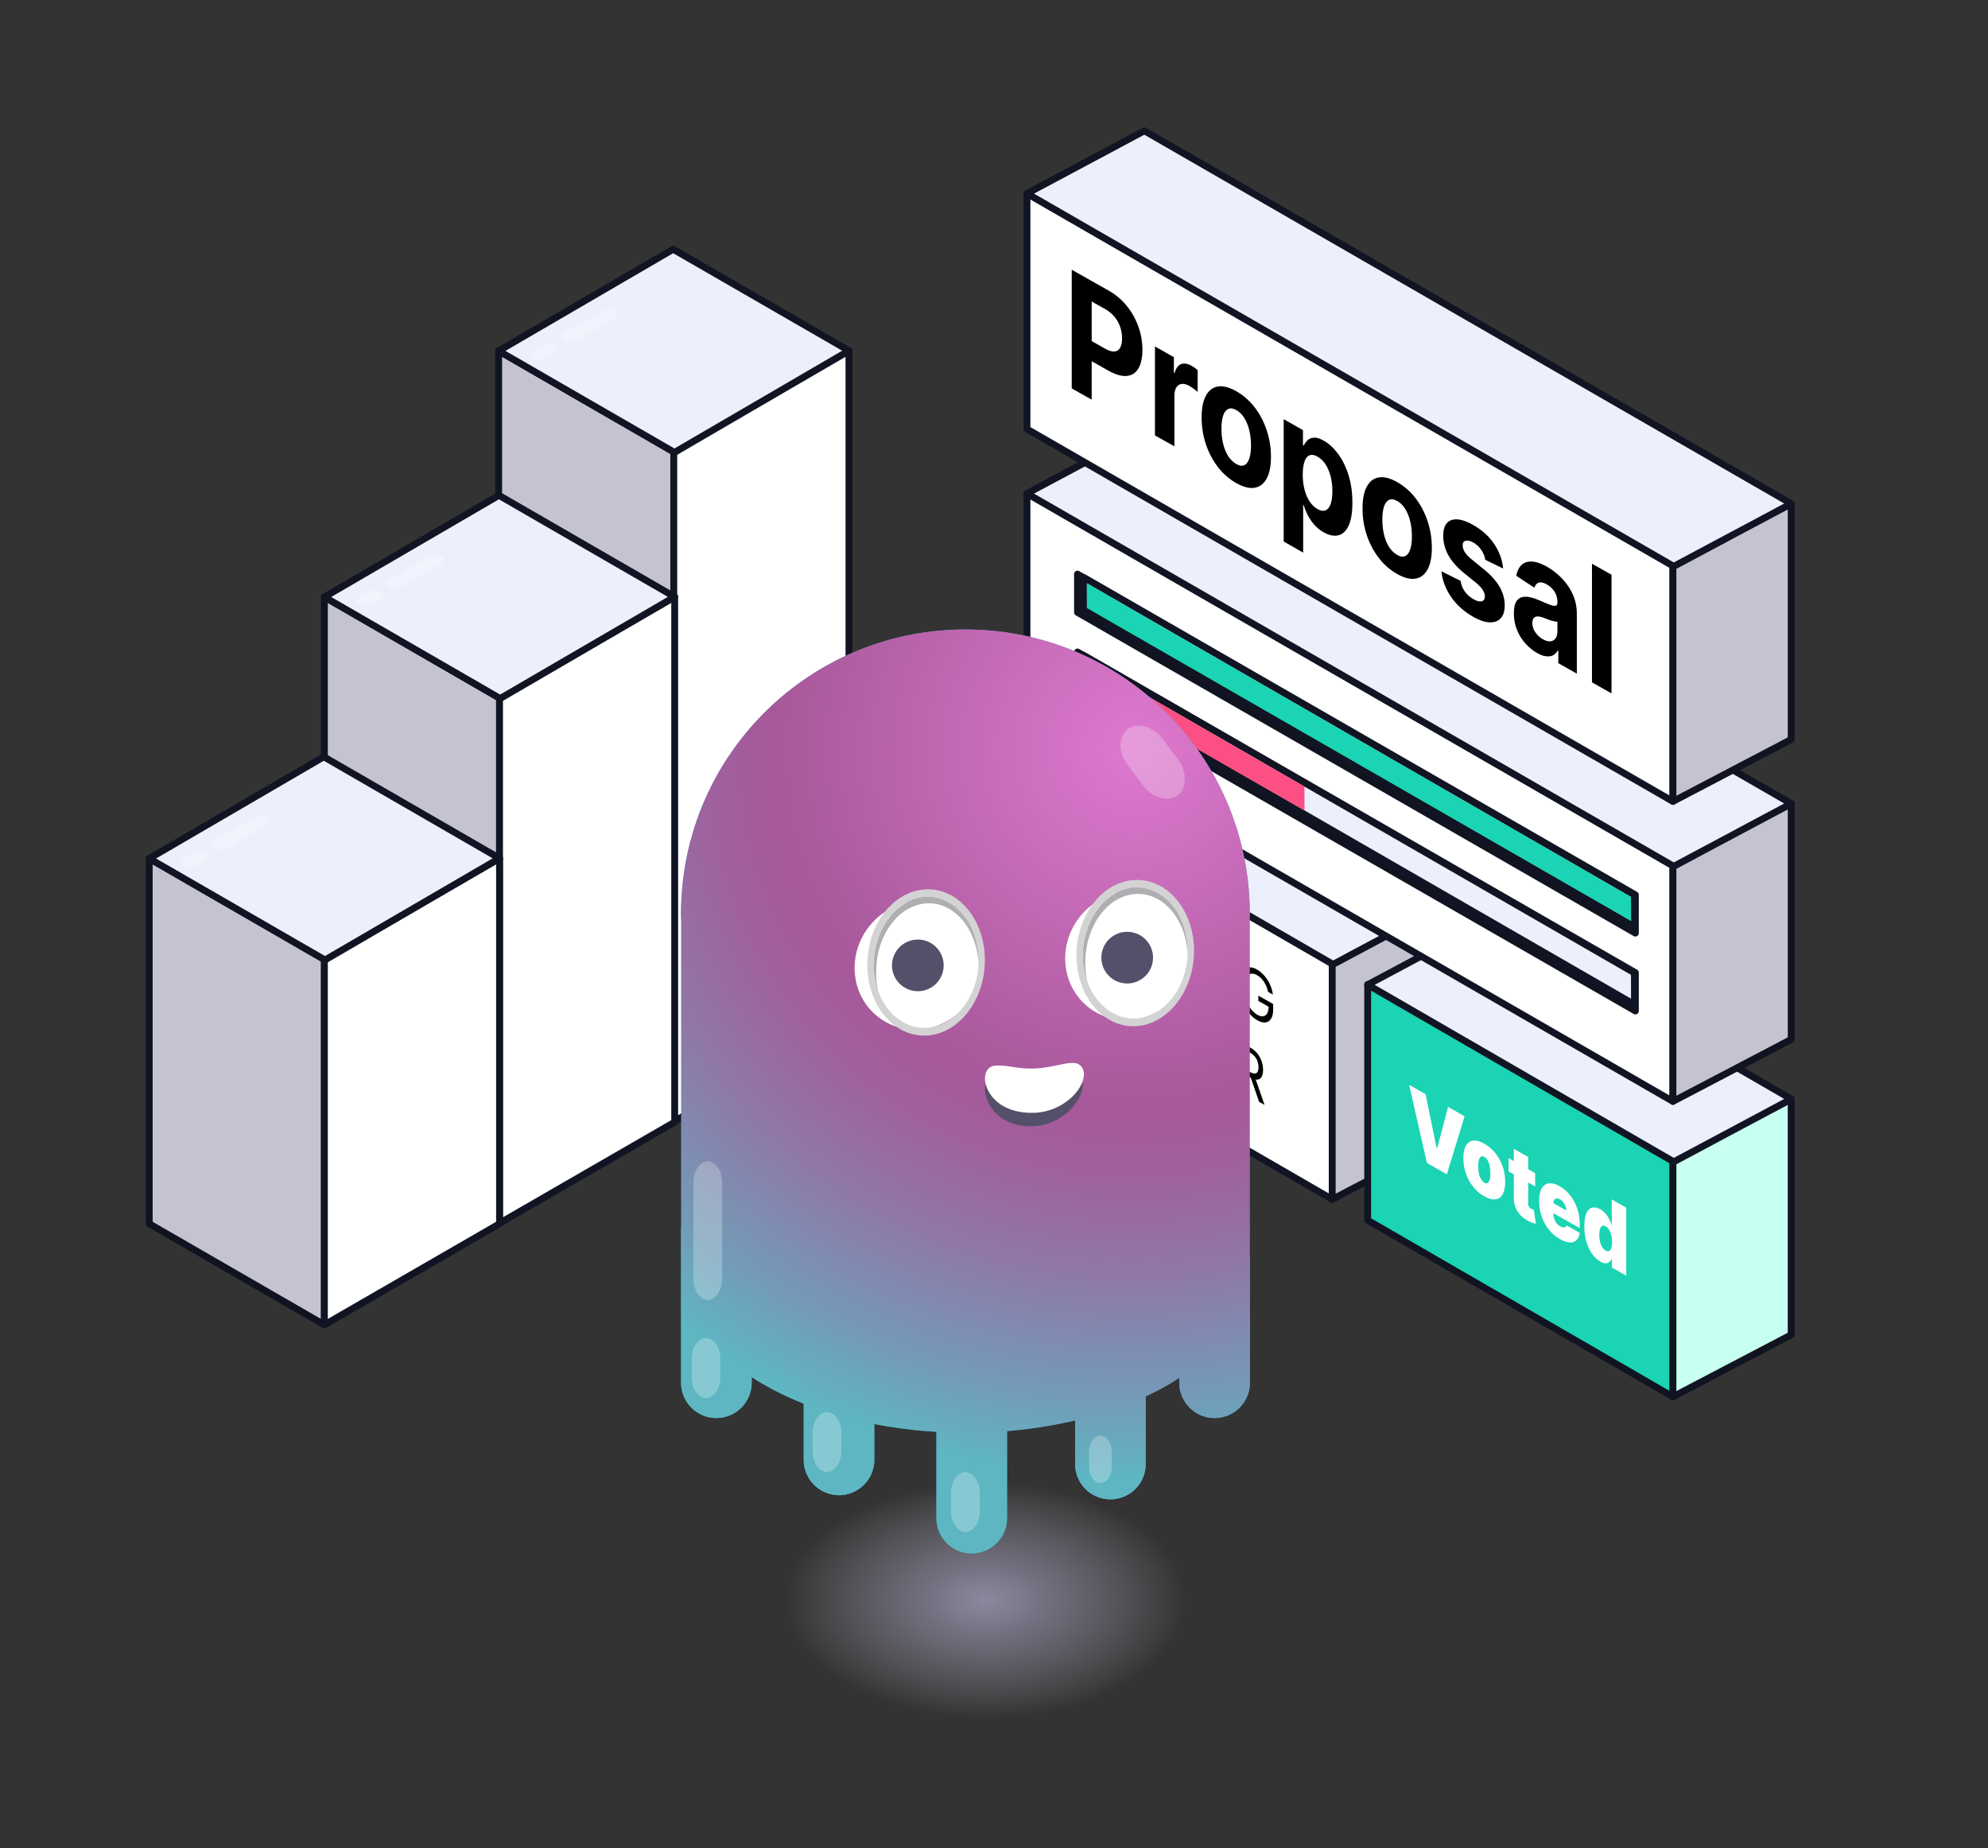 <svg xmlns="http://www.w3.org/2000/svg" xml:space="preserve" id="Слой_1" x="0" y="0" version="1.1" viewBox="0 0 290 269.62"><rect x="0" y="0" width="290" height="269.62" fill="#333333" stroke="none"/><style>.st10,.st8,.st9{fill-rule:evenodd;clip-rule:evenodd;fill:#fff;stroke:#111422;stroke-linecap:round;stroke-linejoin:round;stroke-miterlimit:10}.st10,.st9{fill:#c6c3d1;stroke:#101320}.st10{fill:#ecf0fc;stroke:#111422}.st25{fill:#fff}.st43{opacity:.256;enable-background:new}.st202,.st43,.st44,.st78,.st79{fill-rule:evenodd;clip-rule:evenodd;fill:#fff}.st202,.st78,.st79{fill:#afafb1}.st202,.st79{fill:#d3d3d3}.st202{fill:#555069}</style><path d="m98.29 163.62-25.55-14.75V51.16l25.55 14.76z" class="st9"/><path d="m98.29 163.62 25.55-14.75V51.16L98.29 65.92z" class="st8"/><path d="M98.39 66 72.74 51.19 98.2 36.36l25.65 14.8z" class="st10"/><path id="矩形_00000056426759576518596760000009050687012277445021_" d="M89.82 45.24c.5.29.42.83-.18 1.19l-5.3 3.14c-.6.35-1.54.41-2.05.13-.5-.29-.42-.83.18-1.19l5.3-3.14c.61-.35 1.55-.41 2.05-.13z" class="st43"/><path id="矩形_00000137820359337150481220000015694089281864710048_" d="M80.99 50.37c.5.29.42.83-.18 1.19l-1.03.61c-.6.35-1.54.41-2.05.13-.5-.29-.42-.83.18-1.19l1.03-.61c.65-.38 1.55-.42 2.05-.13z" class="st43"/><path d="m72.87 178.44-25.55-14.75V87.07l25.55 14.75z" class="st9"/><path d="m72.87 178.44 25.55-14.75V87.07l-25.55 14.75z" class="st8"/><path d="M72.96 101.9 47.32 87.09l25.46-14.83 25.64 14.81z" class="st10"/><path id="矩形_00000111891372966342730290000008728557916121552018_" d="M64.4 81.15c.5.29.42.83-.18 1.19l-5.3 3.14c-.6.35-1.54.41-2.05.13-.5-.29-.42-.83.18-1.19l5.3-3.14c.6-.36 1.55-.42 2.05-.13z" class="st43"/><path id="矩形_00000102528212497293712280000011109802117207425416_" d="M55.57 86.27c.5.29.42.83-.18 1.19l-1.03.61c-.6.35-1.54.41-2.05.13-.5-.29-.42-.83.18-1.19l1.03-.61c.65-.38 1.55-.41 2.05-.13z" class="st43"/><path d="m47.32 193.27-25.55-14.75v-53.31l25.55 14.75z" class="st9"/><path d="m47.32 193.27 25.55-14.75v-53.31l-25.55 14.75z" class="st8"/><path d="m47.41 140.04-25.64-14.8 25.46-14.84 25.64 14.81z" class="st10"/><path id="矩形_00000069365387466613418200000014368708548278014399_" d="M38.85 119.29c.5.29.42.83-.18 1.19l-5.3 3.14c-.6.35-1.54.41-2.05.13-.5-.29-.42-.83.18-1.19l5.3-3.14c.6-.36 1.55-.42 2.05-.13z" class="st43"/><path id="矩形_00000025444237595010845020000013277608512605532083_" d="M30.02 124.41c.5.29.42.83-.18 1.19l-1.03.61c-.6.35-1.54.41-2.05.13-.5-.29-.42-.83.18-1.19l1.03-.61c.65-.38 1.55-.41 2.05-.13z" class="st43"/><path d="m194.34 174.96-44.53-25.75v-34.4l44.53 25.76z" class="st8"/><path d="m194.34 174.96 17.26-9.04v-34.39l-17.26 9.04z" class="st9"/><path d="m194.46 140.68-44.65-25.83 17.13-9.15 44.66 25.83z" class="st10"/><path fill="#1ad4b3" fill-rule="evenodd" stroke="#111422" stroke-linecap="round" stroke-linejoin="round" stroke-miterlimit="10" d="m244.04 203.76-44.53-25.75v-34.4l44.53 25.76z" clip-rule="evenodd"/><path fill="#c7fff1" fill-rule="evenodd" stroke="#101320" stroke-linecap="round" stroke-linejoin="round" stroke-miterlimit="10" d="m244.04 203.76 17.25-9.04v-34.39l-17.25 9.04z" clip-rule="evenodd"/><path d="m244.16 169.48-44.65-25.83 17.13-9.15 44.66 25.83z" class="st10"/><path d="m244.04 160.67-94.23-54.32V71.96l94.23 54.31z" class="st8"/><path d="m244.04 160.67 17.25-9.04v-34.4l-17.25 9.04z" class="st9"/><path d="m244.16 126.38-94.35-54.39 17.13-9.15 94.36 54.39z" class="st10"/><path d="m244.04 116.91-94.23-54.32V28.2l94.23 54.31z" class="st8"/><path d="m244.04 116.91 17.25-9.04v-34.4l-17.25 9.04z" class="st9"/><path d="m244.16 82.62-94.35-54.39 17.13-9.15 94.36 54.39z" class="st10"/><path d="m238.56 136.12-81.38-46.79v-5.58l81.38 46.79z" class="st9"/><path d="m238.43 135.19-80.36-46.33-.01-4.63 80.36 46.33z" class="st10"/><path fill="#1ad4b3" fill-rule="evenodd" d="M237.93 134.35 158.55 88.7l-.01-3.62 79.38 45.77z" clip-rule="evenodd"/><path d="m238.56 147.48-81.38-46.79v-5.58l81.38 46.78z" class="st9"/><path d="m238.43 146.55-80.36-46.33-.01-4.63 80.36 46.33z" class="st10"/><path fill="#fc4f83" fill-rule="evenodd" d="m190.29 118.24-31.74-18.19-.01-3.61 31.75 18.3z" clip-rule="evenodd"/><path d="M156.34 56.66V39.35l5.4 3.05c1.04.59 1.92 1.34 2.65 2.25.73.91 1.29 1.92 1.68 3.02.39 1.1.58 2.22.58 3.37s-.2 2.05-.59 2.71c-.39.66-.96 1.02-1.7 1.09-.74.07-1.64-.19-2.69-.78l-3.44-1.95v-2.93l2.98 1.68c.56.31 1.02.45 1.38.41.36-.04.64-.23.82-.56.18-.34.27-.79.27-1.35 0-.58-.09-1.13-.27-1.66-.18-.53-.45-1.02-.82-1.47a4.94 4.94 0 0 0-1.39-1.15l-1.95-1.1V58.3l-2.91-1.64zM168.48 63.52V50.54l2.76 1.56v2.26l.11.06c.19-.7.5-1.13.94-1.3.44-.16.95-.09 1.52.24.14.08.3.18.46.29.17.12.31.23.44.34v3.19c-.13-.13-.32-.28-.56-.45-.24-.17-.45-.32-.65-.43-.42-.24-.79-.33-1.12-.29-.33.04-.59.21-.78.51-.19.3-.28.71-.28 1.24v7.34l-2.84-1.58zM180.34 70.47a8.769 8.769 0 0 1-2.69-2.36c-.76-.99-1.34-2.1-1.75-3.34-.41-1.24-.61-2.52-.61-3.85 0-1.34.2-2.4.61-3.17s.99-1.23 1.75-1.36c.76-.13 1.65.09 2.69.68 1.04.59 1.94 1.38 2.69 2.36.76.99 1.34 2.1 1.75 3.34.41 1.24.62 2.53.62 3.87 0 1.33-.2 2.38-.62 3.15-.41.77-.99 1.23-1.75 1.36-.75.13-1.65-.09-2.69-.68zm.01-2.78c.47.27.87.32 1.18.16.32-.16.56-.49.72-.99.16-.5.24-1.13.24-1.88s-.08-1.47-.24-2.16c-.16-.68-.4-1.29-.72-1.81-.32-.52-.71-.92-1.18-1.18-.48-.27-.88-.32-1.2-.16-.32.16-.57.49-.73.99s-.24 1.13-.24 1.88c0 .76.08 1.47.24 2.16.16.68.41 1.29.73 1.81.33.51.73.91 1.2 1.18zM187.26 78.99V61.15l2.81 1.59v2.18l.13.07c.12-.28.31-.53.54-.76.24-.23.55-.36.94-.38.39-.03.87.12 1.44.45.75.42 1.44 1.06 2.07 1.91.63.85 1.14 1.88 1.52 3.08.38 1.2.57 2.55.57 4.04 0 1.45-.18 2.56-.55 3.35-.37.79-.87 1.26-1.5 1.41-.63.15-1.34.01-2.12-.43a5.27 5.27 0 0 1-1.41-1.14c-.39-.45-.7-.92-.95-1.41a8.98 8.98 0 0 1-.56-1.39l-.09-.05v6.95l-2.84-1.63zm2.78-9.78c0 .77.08 1.49.25 2.16.17.67.41 1.26.74 1.75.32.5.71.88 1.17 1.14.46.26.86.32 1.18.18.32-.14.56-.46.73-.94.17-.48.25-1.1.25-1.86 0-.75-.08-1.45-.25-2.12-.17-.66-.41-1.25-.73-1.75s-.72-.89-1.18-1.15c-.46-.26-.86-.33-1.17-.2-.32.13-.56.43-.73.9-.17.5-.26 1.12-.26 1.89zM203.81 83.73a8.769 8.769 0 0 1-2.69-2.36c-.76-.99-1.34-2.1-1.75-3.34-.41-1.24-.61-2.52-.61-3.85 0-1.34.2-2.4.61-3.17s.99-1.23 1.75-1.36c.76-.13 1.65.09 2.69.68 1.04.59 1.94 1.38 2.69 2.36.76.99 1.34 2.1 1.75 3.34.41 1.24.62 2.53.62 3.87 0 1.33-.2 2.38-.62 3.15-.41.77-.99 1.23-1.75 1.36-.75.13-1.65-.09-2.69-.68zm.01-2.78c.47.27.87.32 1.18.16.32-.16.56-.49.72-.99s.24-1.13.24-1.88-.08-1.47-.24-2.16c-.16-.68-.4-1.29-.72-1.81-.32-.52-.71-.92-1.18-1.18-.48-.27-.88-.32-1.2-.16-.32.16-.57.49-.73.99-.16.5-.24 1.13-.24 1.88 0 .76.08 1.47.24 2.16.16.68.41 1.29.73 1.81.33.51.73.91 1.2 1.18zM219.27 82.93l-2.61-1.27a3.03 3.03 0 0 0-.29-.93c-.15-.31-.34-.6-.58-.88-.24-.27-.52-.5-.85-.69-.44-.25-.81-.34-1.12-.28-.3.06-.45.29-.45.68 0 .31.1.63.29.95.2.33.53.69 1.01 1.08l1.86 1.52c1 .82 1.74 1.66 2.23 2.51.49.85.74 1.75.74 2.68 0 .85-.2 1.48-.59 1.9-.39.42-.93.61-1.62.59-.69-.03-1.47-.3-2.36-.8-1.36-.77-2.44-1.74-3.25-2.91-.8-1.17-1.28-2.42-1.41-3.74l2.8 1.4c.08.57.29 1.09.61 1.54.33.46.74.83 1.25 1.12.5.28.9.39 1.21.31.3-.07.46-.3.46-.69 0-.33-.11-.66-.33-.99-.21-.33-.54-.68-.99-1.04l-1.78-1.45c-1-.82-1.75-1.68-2.24-2.58-.49-.9-.73-1.84-.73-2.8 0-.83.18-1.45.54-1.85.36-.4.86-.58 1.52-.54.65.04 1.42.31 2.3.81 1.3.73 2.32 1.66 3.07 2.77.75 1.13 1.19 2.32 1.31 3.58zM224.24 95.26c-.66-.37-1.24-.85-1.75-1.43a6.67 6.67 0 0 1-1.21-1.98c-.3-.74-.44-1.54-.44-2.39 0-.72.1-1.27.31-1.64.21-.37.49-.6.86-.7.36-.09.77-.09 1.24.02.46.11.95.28 1.45.5.6.26 1.08.46 1.44.59.36.14.63.18.8.13.17-.05.25-.21.25-.49v-.05a2.8 2.8 0 0 0-.4-1.47c-.27-.44-.64-.8-1.13-1.08-.51-.29-.92-.38-1.22-.26-.3.11-.5.36-.6.73L221.19 84c.13-.71.4-1.25.79-1.6.39-.36.9-.51 1.52-.48.62.04 1.34.29 2.16.75.57.32 1.12.72 1.64 1.18.52.46.99.99 1.4 1.57.41.59.73 1.22.97 1.91s.35 1.42.35 2.19v8.75l-2.7-1.53v-1.8l-.08-.05c-.17.31-.39.54-.66.69-.28.15-.61.2-1 .16-.39-.02-.84-.19-1.34-.48zm.81-2.02c.42.24.79.34 1.11.31.32-.03.57-.17.76-.43.18-.26.27-.61.27-1.07v-1.38a.89.89 0 0 1-.36-.01c-.15-.03-.33-.07-.52-.13s-.38-.13-.58-.2c-.19-.07-.37-.14-.52-.2-.33-.13-.63-.19-.88-.2-.25-.01-.44.07-.58.22-.14.15-.21.39-.21.73 0 .49.14.94.43 1.36.29.42.65.75 1.08 1zM235.08 83.84v17.31l-2.85-1.61V82.23l2.85 1.61zM157.64 127.01l1.69 6.99.07.04 1.69-5.09.72.41-2.09 6-.71-.4-2.09-8.36.72.41zM167.22 136.01c0 .76-.11 1.35-.32 1.78s-.51.69-.89.77c-.38.09-.81-.01-1.29-.28s-.92-.67-1.29-1.18c-.38-.51-.67-1.1-.89-1.78-.22-.67-.32-1.39-.32-2.15s.11-1.35.32-1.78c.22-.43.51-.69.89-.77.38-.09.81.01 1.29.28s.92.67 1.29 1.18c.38.51.67 1.11.89 1.78s.32 1.39.32 2.15zm-.67-.38c0-.62-.08-1.19-.25-1.71-.16-.52-.38-.97-.66-1.35s-.59-.66-.93-.86c-.34-.19-.65-.26-.93-.2s-.5.26-.66.6c-.16.33-.25.81-.25 1.43 0 .62.08 1.19.25 1.71s.38.97.66 1.35.59.66.93.86c.34.19.66.26.93.2.28-.06.5-.26.66-.6s.25-.81.25-1.43zM167.83 133.53v-.77l4.26 2.41v.77l-1.79-1.01v6.41l-.69-.39v-6.41l-1.78-1.01zM173.84 136.16v7.18l-.69-.39v-7.18l.69.39zM179.72 139.48v7.18l-.67-.38-3.1-7.38-.06-.03v5.63l-.69-.39v-7.18l.67.38 3.11 7.4.06.03v-5.65l.68.39zM184.98 144.69a4.61 4.61 0 0 0-.59-1.45c-.14-.21-.29-.4-.46-.57-.17-.17-.36-.31-.57-.42-.34-.19-.64-.25-.92-.19s-.49.26-.66.6c-.16.33-.24.81-.24 1.44s.08 1.19.25 1.71c.16.52.39.97.67 1.35.28.38.6.67.95.87.33.18.61.26.86.22.25-.04.44-.18.58-.42.14-.25.21-.59.21-1.03l.21.18-1.71-.97v-.77l2.16 1.22v.77c0 .59-.1 1.05-.3 1.37s-.47.51-.82.55-.75-.06-1.2-.32c-.5-.28-.94-.68-1.32-1.2-.38-.51-.68-1.11-.89-1.78-.21-.67-.32-1.39-.32-2.14 0-.57.06-1.04.18-1.43.12-.38.29-.68.51-.87s.48-.29.79-.29.64.1 1 .31c.3.17.58.38.84.64s.49.55.7.87.38.67.51 1.03c.14.36.23.73.28 1.11l-.7-.39zM157.41 145.89v-7.18l1.92 1.08c.45.25.81.56 1.09.92s.49.75.63 1.17c.14.42.21.84.21 1.27s-.07.77-.2 1.04c-.14.27-.35.43-.63.47-.28.04-.65-.06-1.09-.31l-1.38-.78v-.77l1.35.77c.3.17.55.24.73.21.19-.03.32-.13.4-.31.08-.18.13-.41.13-.7s-.04-.57-.13-.84c-.08-.27-.22-.53-.41-.76-.19-.23-.43-.44-.74-.61l-1.21-.68v6.41l-.67-.4zM167.16 147.81c0 .76-.11 1.35-.32 1.78s-.51.69-.89.77c-.38.09-.81-.01-1.29-.28s-.92-.67-1.29-1.18c-.38-.51-.67-1.11-.89-1.78-.22-.67-.32-1.39-.32-2.15s.11-1.35.32-1.78c.22-.43.51-.69.89-.77.38-.08.81.01 1.29.28s.92.67 1.29 1.18c.38.51.67 1.1.89 1.78s.32 1.4.32 2.15zm-.66-.37c0-.62-.08-1.19-.25-1.71-.16-.52-.38-.97-.66-1.35a3.12 3.12 0 0 0-.93-.86c-.34-.19-.65-.26-.93-.2s-.5.26-.66.6-.25.81-.25 1.43c0 .62.08 1.19.25 1.71.16.52.38.97.66 1.35s.59.66.93.86c.34.19.66.26.93.2.28-.06.5-.26.66-.6.17-.33.25-.81.25-1.43zM169.35 152.64l-1.55-8.05.7.39 1.19 6.52.06.03 1.21-5.16.78.44 1.21 6.53.06.03 1.19-5.17.7.39-1.55 6.3-.71-.4-1.25-6.43-.04-.03-1.25 5.01-.75-.4zM175.73 156.24v-7.18l3.43 1.94v.77l-2.74-1.55v2.42l2.56 1.45v.77l-2.56-1.45v2.44l2.78 1.57v.77l-3.47-1.95zM180.4 158.88v-7.18l1.92 1.08c.44.25.81.55 1.09.9s.5.73.63 1.14c.14.41.21.82.21 1.25s-.07.76-.21 1.01a.75.75 0 0 1-.63.41c-.28.03-.64-.09-1.08-.33l-1.55-.88v-.79l1.53.87c.3.17.55.25.73.25a.46.46 0 0 0 .41-.25c.08-.16.13-.38.13-.67s-.04-.56-.13-.83c-.08-.26-.22-.51-.41-.73-.19-.22-.43-.42-.74-.6l-1.21-.68v6.41l-.69-.38zm2.67-1.71 1.4 4.01-.8-.45-1.38-4 .78.44z"/><path id="矩形_00000020363426432115658430000015987459841157902754_" d="M175.33 199.24c.62 0 1.15.76 1.15 1.64v1.52c0 .88-.53 1.64-1.15 1.64-.62 0-1.15-.76-1.15-1.64v-1.52c.01-.94.53-1.64 1.15-1.64z" class="st43"/><radialGradient id="SVGID_1_" cx="143.791" cy="233.37" r="29.158" gradientTransform="matrix(1 0 0 .59 0 95.73)" gradientUnits="userSpaceOnUse"><stop offset="0" stop-color="#b8b3d4"/><stop offset=".346" stop-color="#bab6d6" stop-opacity=".654"/><stop offset=".606" stop-color="#c2c0da" stop-opacity=".394"/><stop offset=".838" stop-color="#d0d0e3" stop-opacity=".162"/><stop offset="1" stop-color="#dde0eb" stop-opacity="0"/></radialGradient><path fill="url(#SVGID_1_)" d="M168.79 219.3c-13.68-7.9-35.96-8-49.77-.23s-13.91 20.48-.23 28.37c13.68 7.9 35.96 8 49.77.23 13.8-7.77 13.91-20.48.23-28.37z" opacity=".67"/><path fill="#3fa9bd" d="M182.29 183.27v-49.28c0-.23.02-.45.02-.68 0-22.91-18.57-41.48-41.48-41.48-22.91 0-41.48 18.57-41.48 41.48 0 .36.02.72.03 1.07v44.66h-.03v22.67c0 2.84 2.3 5.15 5.15 5.15s5.15-2.31 5.15-5.15v-.83c.56.36 1.13.72 1.74 1.07 1.83 1.06 3.79 1.99 5.85 2.81v8.2a5.15 5.15 0 1 0 10.3 0v-5.23c2.95.57 5.99.96 9.06 1.14v12.59c0 2.84 2.3 5.15 5.15 5.15s5.15-2.31 5.15-5.15v-12.7c3.39-.28 6.73-.8 9.93-1.55v6.36a5.15 5.15 0 1 0 10.3 0v-9.87c1-.47 1.97-.96 2.91-1.49.7-.39 1.35-.8 1.99-1.21v.71a5.15 5.15 0 1 0 10.3 0v-18.45h-.04z"/><radialGradient id="SVGID_00000147211032131134180200000006945147542354127274_" cx="165.513" cy="109.249" r="106.685" gradientUnits="userSpaceOnUse"><stop offset=".012" stop-color="#dd78ce"/><stop offset=".494" stop-color="#a7589a"/><stop offset=".583" stop-color="#a0619e"/><stop offset=".727" stop-color="#8e79a8"/><stop offset=".908" stop-color="#709fb9"/><stop offset="1" stop-color="#5eb6c3"/></radialGradient><path fill="url(#SVGID_00000147211032131134180200000006945147542354127274_)" d="M182.29 183.27v-49.28c0-.23.02-.45.02-.68 0-22.91-18.57-41.48-41.48-41.48-22.91 0-41.48 18.57-41.48 41.48 0 .36.02.72.03 1.07v44.66h-.03v22.67c0 2.84 2.3 5.15 5.15 5.15s5.15-2.31 5.15-5.15v-.83c.56.36 1.13.72 1.74 1.07 1.83 1.06 3.79 1.99 5.85 2.81v8.2a5.15 5.15 0 1 0 10.3 0v-5.23c2.95.57 5.99.96 9.06 1.14v12.59c0 2.84 2.3 5.15 5.15 5.15s5.15-2.31 5.15-5.15v-12.7c3.39-.28 6.73-.8 9.93-1.55v6.36a5.15 5.15 0 1 0 10.3 0v-9.87c1-.47 1.97-.96 2.91-1.49.7-.39 1.35-.8 1.99-1.21v.71a5.15 5.15 0 1 0 10.3 0v-18.45h-.04z"/><path id="矩形_00000041987714332739803360000011862276629482022583_" d="M103.24 169.42c1.12 0 2.09 1.38 2.09 2.99v14.25c0 1.61-.96 2.99-2.09 2.99-1.12 0-2.09-1.38-2.09-2.99v-14.25c0-1.61.97-2.99 2.09-2.99z" class="st43"/><path id="矩形_00000080196419006112239230000008699111168983707308_" d="M164.54 106.34c1.37-1.02 3.68-.37 5.02 1.41l2.29 3.06c1.34 1.78 1.31 4.19-.06 5.22-1.37 1.02-3.68.37-5.02-1.41l-2.29-3.06c-1.43-1.92-1.31-4.2.06-5.22z" class="st43"/><path id="矩形_00000103981005172388126370000007912504393134644156_" d="M120.64 206.01c1.12 0 2.09 1.38 2.09 2.99v2.76c0 1.61-.96 2.99-2.09 2.99-1.12 0-2.09-1.38-2.09-2.99V209c0-1.72.97-2.99 2.09-2.99z" class="st43"/><path id="矩形_00000023997582587418139130000009412027404977563058_" d="M102.99 195.21c1.12 0 2.09 1.38 2.09 2.99v2.76c0 1.61-.96 2.99-2.09 2.99-1.12 0-2.09-1.38-2.09-2.99v-2.76c.01-1.72.97-2.99 2.09-2.99z" class="st43"/><path id="矩形_00000168108502708744458770000007629492706193283460_" d="M140.83 214.75c1.12 0 2.09 1.38 2.09 2.99v2.76c0 1.61-.96 2.99-2.09 2.99-1.12 0-2.09-1.38-2.09-2.99v-2.76c0-1.72.96-2.99 2.09-2.99z" class="st43"/><path id="矩形_00000106848487285530113910000008907885511107556238_" d="M160.53 209.41c.89 0 1.66 1.1 1.66 2.37v2.19c0 1.28-.76 2.37-1.66 2.37-.89 0-1.66-1.1-1.66-2.37v-2.19c0-1.37.77-2.37 1.66-2.37z" class="st43"/><path id="椭圆形_00000150823034484630595950000004268869826281676986_" d="M150.84 164.29c4.06-.17 7.1-3.66 7.09-6 0-.94-.55-1.75-1.38-1.81-1.29-.13-3.23.7-5.72.8-2.31.1-3.78-.5-5.53-.42-1.84.08-1.75 2.22-1.47 3.06.64 2.3 2.86 4.55 7.01 4.37z" class="st202"/><path id="椭圆形_00000051349191958439153950000017104465095807246212_" d="M150.93 162.33c4.15-.17 7.19-3.38 7.19-5.63 0-.84-.55-1.57-1.38-1.63-1.29-.13-3.32.7-5.81.8-2.4.1-3.78-.5-5.62-.43s-1.75 2.13-1.48 2.87c.64 2.13 2.95 4.18 7.1 4.02z" class="st44"/><ellipse cx="133.89" cy="140.83" class="st44" rx="9.5" ry="9.1" transform="rotate(-55.453 133.892 140.822)"/><path id="形状结合_00000096755618148006670430000015360980256427393160_" d="M135.09 130.86c4.24-.18 7.66 3.98 7.66 9.22v1.12c0-5.33-3.33-9.59-7.48-9.42s-7.46 4.61-7.46 10.04c0 1.03.09 2.05.37 2.98-.46-1.2-.74-2.59-.74-3.99 0-5.33 3.41-9.77 7.65-9.95z" class="st78"/><path id="形状结合_00000008124079373394619880000000315580750492479654_" d="M135.09 129.74c4.7-.2 8.58 4.41 8.58 10.31.01 5.89-3.86 10.83-8.57 11.02s-8.58-4.41-8.58-10.31c0-5.89 3.77-10.82 8.57-11.02zm0 1.12c-4.24.18-7.65 4.62-7.64 9.86 0 5.24 3.42 9.4 7.66 9.22 4.24-.18 7.65-4.62 7.64-9.86 0-5.24-3.51-9.39-7.66-9.22z" class="st79"/><ellipse cx="164.61" cy="139.45" class="st44" rx="9.5" ry="9.1" transform="rotate(-55.453 164.608 139.442)"/><path id="形状结合_00000104704233155084402750000013206723661939654561_" d="M165.6 129.49c4.24-.18 7.66 3.98 7.66 9.22v1.12c0-5.33-3.33-9.59-7.48-9.42-4.15.17-7.46 4.61-7.46 10.04 0 1.03.09 2.05.37 2.98-.46-1.2-.74-2.59-.74-3.99 0-5.33 3.41-9.77 7.65-9.95z" class="st78"/><path id="形状结合_00000149368980840455396460000008457567466960219827_" d="M165.6 128.37c4.7-.2 8.58 4.41 8.58 10.31.01 5.89-3.86 10.83-8.57 11.02s-8.58-4.41-8.58-10.31 3.78-10.82 8.57-11.02zm0 1.12c-4.24.18-7.65 4.62-7.64 9.86 0 5.24 3.42 9.4 7.66 9.22 4.24-.18 7.65-4.62 7.64-9.86 0-5.24-3.51-9.39-7.66-9.22z" class="st79"/><circle cx="133.89" cy="140.83" r="3.77" class="st202"/><circle cx="164.43" cy="139.7" r="3.77" class="st202"/><path d="m207.96 159.62 1.61 7.91.06.04 1.61-6.09 2.41 1.36-2.59 8.46-2.91-1.65-2.59-11.39 2.4 1.36zM216.52 174.51c-.64-.36-1.19-.83-1.64-1.41a6.5 6.5 0 0 1-1.05-1.94 6.87 6.87 0 0 1-.36-2.21c0-.76.12-1.36.36-1.8.24-.44.59-.69 1.05-.76.45-.06 1 .08 1.64.45s1.19.83 1.64 1.41c.46.58.8 1.23 1.05 1.94.24.71.36 1.45.36 2.21s-.12 1.36-.36 1.8c-.24.44-.59.69-1.05.75-.45.07-1-.08-1.64-.44zm.02-1.97c.18.1.33.11.46.03s.23-.24.3-.48.11-.56.11-.94c0-.39-.04-.75-.11-1.07a2.92 2.92 0 0 0-.3-.82 1.29 1.29 0 0 0-.46-.49c-.19-.11-.35-.12-.49-.05-.14.08-.24.23-.31.47-.07.24-.11.55-.11.94 0 .39.04.74.11 1.06s.17.6.31.82.3.43.49.53zM223.94 171.13v1.94l-3.88-2.19v-1.94l3.88 2.19zm-3.13-3.55 2.12 1.2v6.83c0 .1.01.2.04.28a.71.71 0 0 0 .36.41c.06.04.14.07.22.1s.15.05.19.06l.31 2.05c-.09-.02-.23-.05-.4-.1s-.38-.13-.62-.25c-.49-.24-.89-.54-1.22-.88-.33-.35-.58-.74-.74-1.18-.17-.44-.25-.92-.24-1.44v-7.08zM227.56 180.75c-.63-.36-1.17-.81-1.62-1.38s-.8-1.2-1.05-1.91a7.06 7.06 0 0 1-.37-2.27c0-.77.12-1.37.37-1.81.25-.44.59-.69 1.04-.75s.98.07 1.58.42c.45.25.85.57 1.21.95s.67.8.92 1.28a6.925 6.925 0 0 1 .8 3.25v.62l-5.26-2.97v-1.47l3.31 1.87c0-.21-.04-.43-.13-.64-.08-.21-.19-.4-.33-.57s-.3-.31-.47-.41a.82.82 0 0 0-.47-.13c-.14.01-.26.07-.34.19-.09.11-.13.28-.14.49v1.59c0 .24.04.47.12.71s.19.44.34.63c.15.19.33.34.54.46.15.08.28.13.4.15.12.02.23 0 .31-.05.09-.05.15-.13.19-.25l1.93 1.09c-.07.48-.22.84-.47 1.08-.25.24-.58.35-.98.33-.41-.03-.88-.19-1.43-.5zM233.44 184.03c-.42-.24-.8-.59-1.16-1.07-.35-.48-.63-1.06-.84-1.74-.21-.68-.32-1.46-.32-2.31 0-.9.11-1.57.33-2 .22-.44.51-.69.86-.75.35-.06.72.02 1.11.24.29.17.55.37.77.62.22.25.4.53.55.82s.26.59.34.89l.03.02v-3.78l2.12 1.2v9.92l-2.1-1.19v-1.22l-.05-.03c-.08.21-.2.36-.35.48s-.34.17-.55.16c-.22-.02-.47-.1-.74-.26zm.78-1.61c.19.11.36.13.5.07s.25-.21.32-.43.11-.51.11-.87c0-.37-.04-.71-.11-1.01s-.18-.57-.32-.79c-.14-.22-.31-.38-.5-.49s-.36-.13-.5-.07-.24.21-.31.43-.11.52-.11.89.04.7.11 1.01c.07.3.18.57.31.78.14.21.31.37.5.48z" class="st25"/></svg>